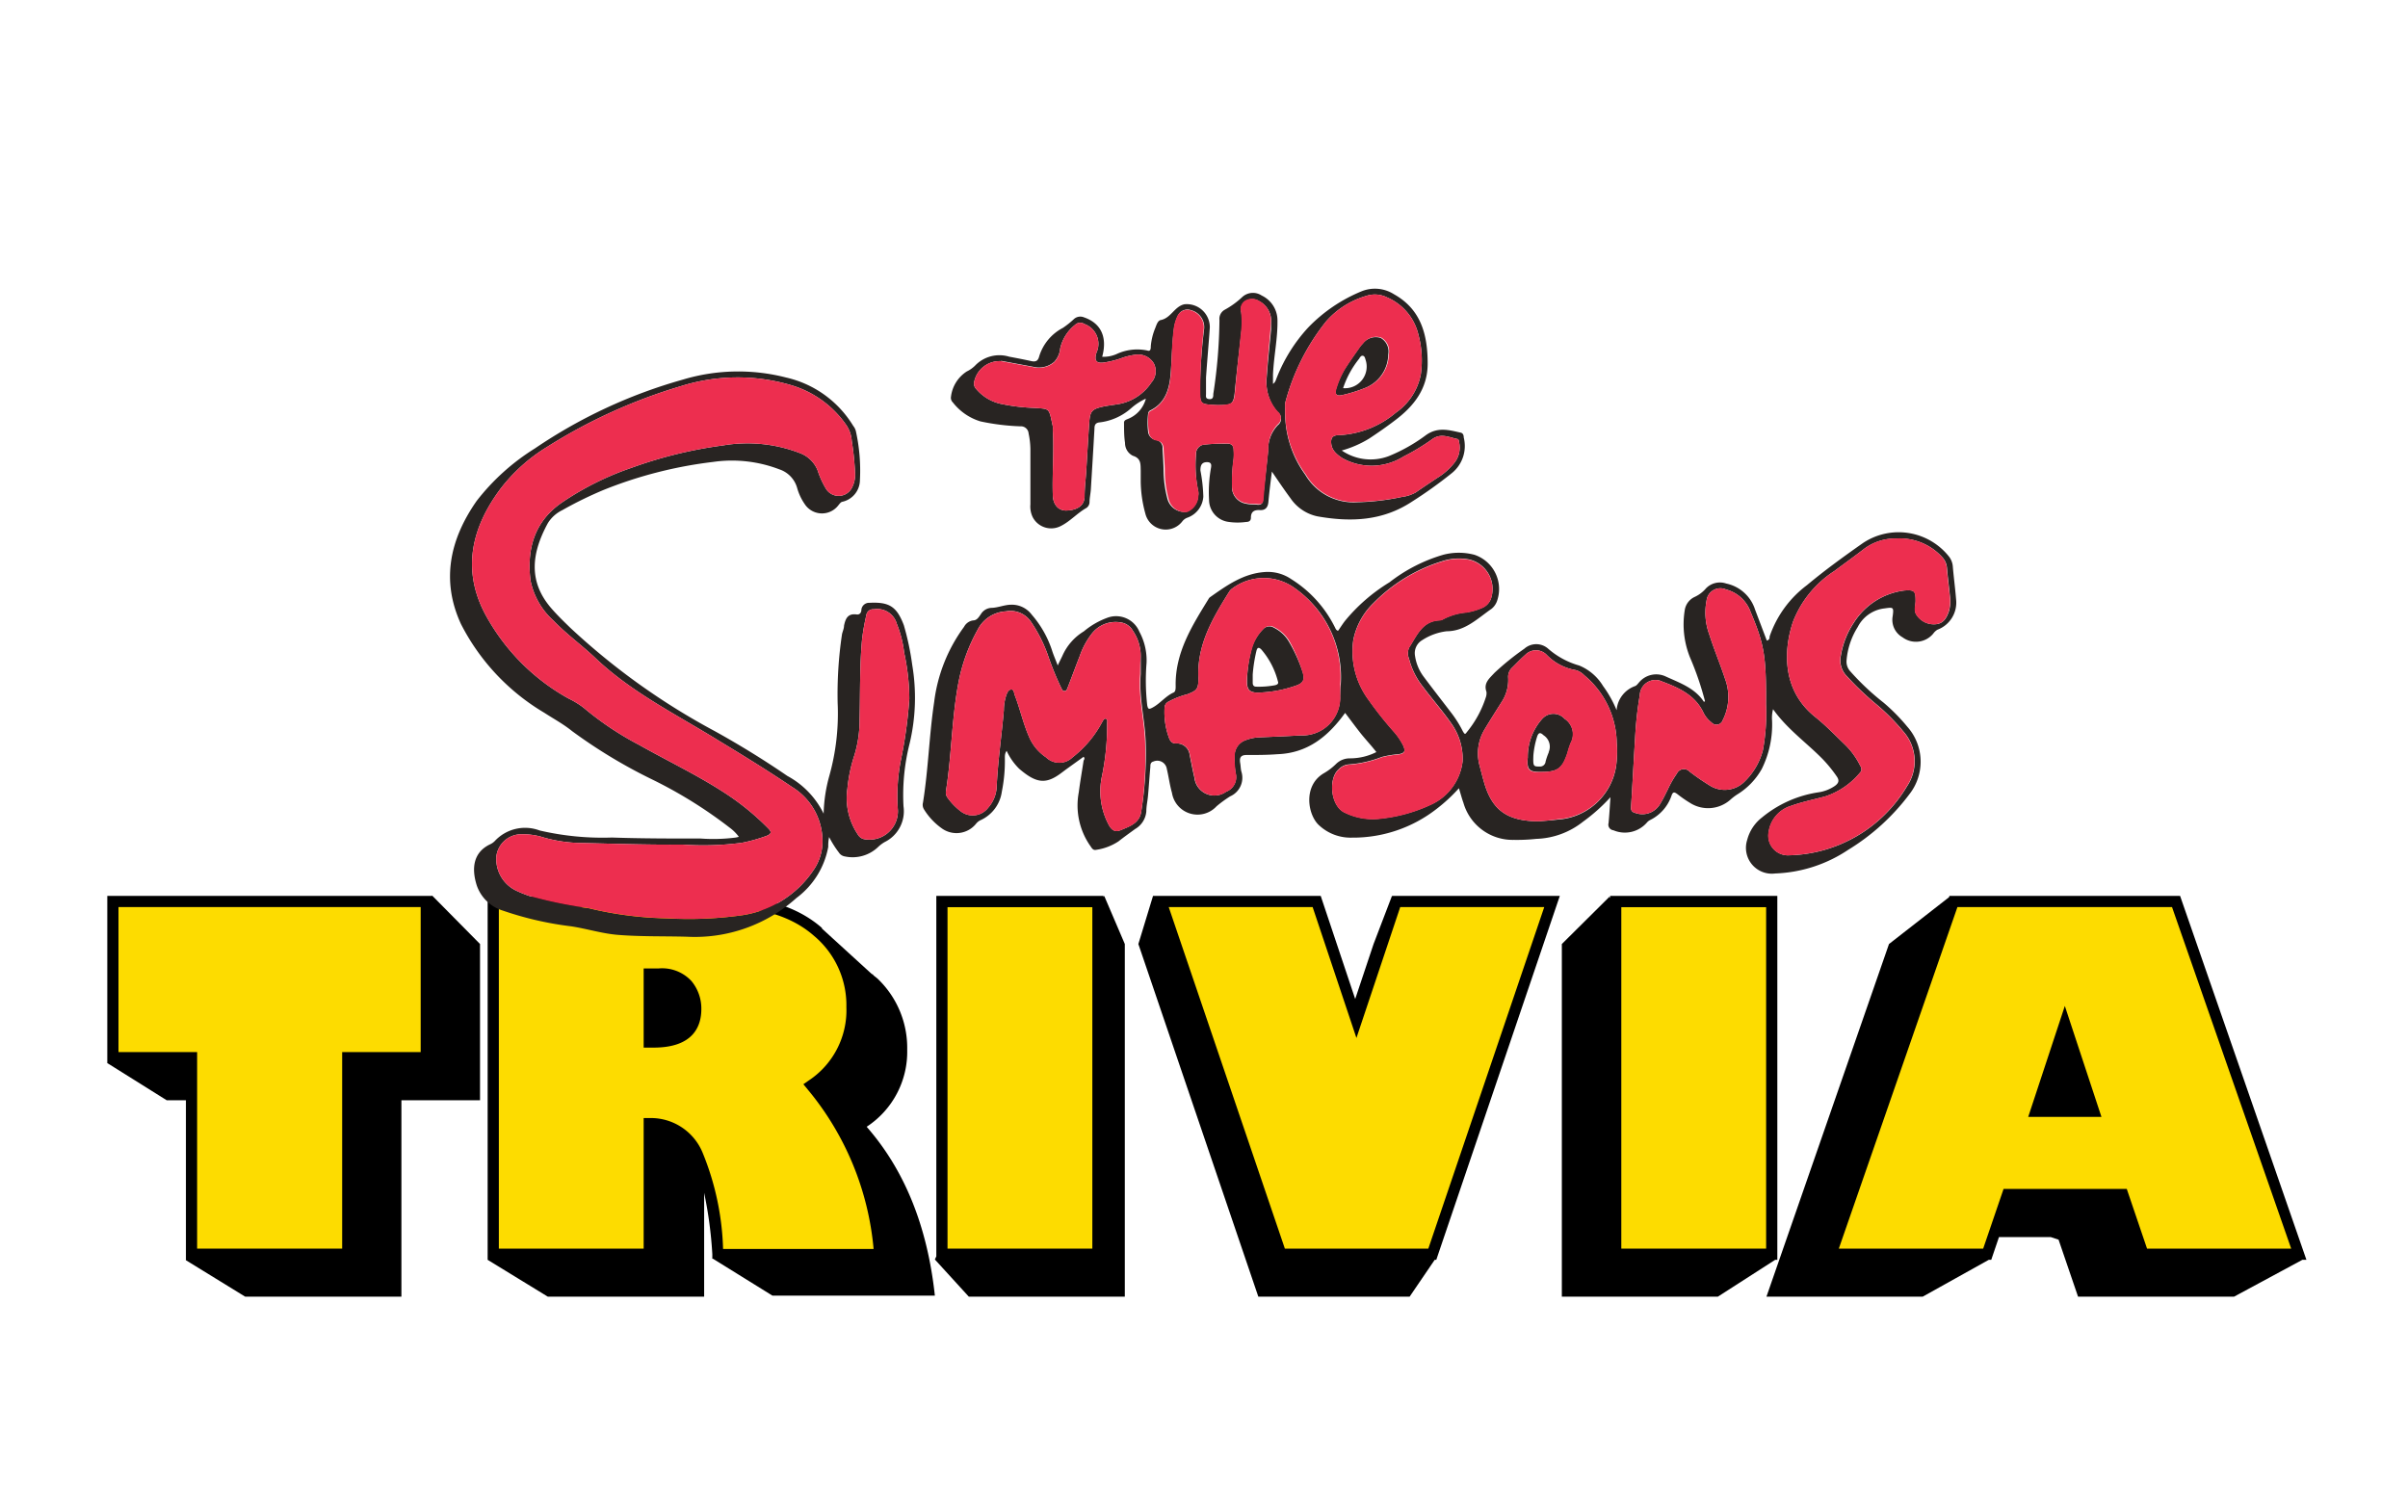 <svg xmlns="http://www.w3.org/2000/svg" viewBox="0 0 215 135">
	<defs>
		<style>
			.cls-1{fill:#fddc00;}
			.cls-2{fill:#282422;}
			.cls-3{fill:#ed2e4f;}

			#red_logo, #black_logo {
			animation: bounce 1s infinite alternate ease-in forwards ;
			}

			@keyframes bounce {
			from {transform: translateY(0px);} to {transform: translateY(5px);}
			}

			#yellow_trivia_shape, #black_trivia_shape {
			animation: shake 0.82s cubic-bezier(.36,.07,.19,.97) both;
			transform: translate3d(0, 0, 0);
			backface-visibility: hidden;
			perspective: 1000px;
			}

			@keyframes shake {
			 10%, 90% { transform: translate3d(-1px, 0, 0); }

			 20%, 80% { transform: translate3d(2px, 0, 0); }

			 30%, 50%, 70% { transform: translate3d(-4px, 0, 0); }

			 40%, 60% { transform: translate3d(4px, 0, 0); }
			 }

		</style>
	</defs>
	<g id="logo_trivia">
		<g id="black_trivia_shape">
			<path d="M81,93.73a8.53,8.53,0,0,0-2.67-6.36v0L78,87.11,77.92,87l-.06,0-4.47-4.08,0-.05h0l-.11-.1h0c-2.11-1.79-5-2.7-8.59-2.7H43.54V112.5h0l5.37,3.29H62.87v-9.27A36.64,36.64,0,0,1,63.6,112l0,.31v.1h0v0h.07l5.3,3.29H83.47q-1-9.27-6.09-15.08A8,8,0,0,0,81,93.73Z"/>
			<polygon points="98.53 80.11 98.53 80 83.6 80 83.6 112.19 83.47 112.47 86.5 115.79 100.43 115.79 100.43 84.3 98.59 80 98.53 80.11"/>
			<polygon points="38.55 80 9.58 80 9.58 94.95 9.61 94.95 14.88 98.25 16.6 98.25 16.6 112.5 16.6 112.5 16.59 112.53 21.89 115.79 35.84 115.79 35.84 98.25 42.86 98.25 42.86 84.3 38.59 79.98 38.55 80"/>
			<polygon points="124.28 80.06 124.28 80.01 122.64 84.3 121 89.21 117.92 80 102.96 80 102.95 80 101.64 84.3 112.35 115.79 125.86 115.79 128.1 112.5 128.24 112.5 139.27 80 124.3 80 124.28 80.06"/><polygon points="158.69 112.5 158.69 80 143.76 80 143.76 80.2 143.7 80.08 139.45 84.3 139.45 115.79 153.38 115.79 158.5 112.5 158.69 112.5"/>
			<polygon points="205.93 112.5 194.65 80 174.06 80 174.02 80.12 168.66 84.3 157.72 115.79 171.67 115.79 177.57 112.5 177.79 112.5 178.48 110.47 183.1 110.47 183.8 110.7 185.54 115.79 199.47 115.79 205.57 112.5 205.93 112.5"/>
		</g>
		<g id="yellow_trivia_shape">
			<polygon class="cls-1" points="17.6 111.5 30.55 111.5 30.55 93.95 37.56 93.95 37.56 81 10.58 81 10.58 93.95 17.6 93.95 17.6 111.5"/>
			<path class="cls-1" d="M71.73,96.82l.46-.32a7.52,7.52,0,0,0,3.38-6.56,8.08,8.08,0,0,0-2.89-6.37C70.75,81.87,68,81,64.61,81H44.54V111.5H57.47V99.84H58A5,5,0,0,1,62.76,103a24.41,24.41,0,0,1,1.8,8.53H78a25.86,25.86,0,0,0-5.9-14.26ZM58.36,93.55h-.89V86.48h1.34a3.57,3.57,0,0,1,2.93,1.13,3.85,3.85,0,0,1,.88,2.49C62.62,91.67,61.88,93.55,58.36,93.55Z"/>
			<rect class="cls-1" x="84.6" y="81.01" width="12.93" height="30.49"/>
			<polygon class="cls-1" points="117.2 81 104.35 81 114.72 111.5 127.53 111.5 137.88 81 125.02 81 121.11 92.69 117.2 81"/><rect class="cls-1" x="144.76" y="81.01" width="12.93" height="30.49"/>
			<path class="cls-1" d="M193.93,81H174.77L164.18,111.5h12.89l1.82-5.33h11l1.81,5.33h12.87ZM181.09,99.74l3.27-9.91,3.27,9.91Z"/>
		</g>
		<g id="black_logo">
			<path class="cls-2" d="M174.65,53.51c-.08-1-.21-1.94-.29-2.91a1.68,1.68,0,0,0-.32-.87,5.74,5.74,0,0,0-7.7-1.24c-1.71,1.2-3.41,2.43-5,3.76A9.61,9.61,0,0,0,158,56.84c0,.12,0,.31-.25.36l-1.05-2.77a3.44,3.44,0,0,0-2.57-2.32,1.73,1.73,0,0,0-1.81.43,2.92,2.92,0,0,1-1,.76,1.56,1.56,0,0,0-.9,1.21,7.91,7.91,0,0,0,.47,4.19,26.91,26.91,0,0,1,1.34,3.91l-.09.07c-.8-1.23-2.14-1.69-3.39-2.26a2,2,0,0,0-2.4.51c-.11.12-.22.29-.37.34a2.48,2.48,0,0,0-1.64,2.15,10.06,10.06,0,0,0-1.21-2.16A4.48,4.48,0,0,0,141,59.43a7.18,7.18,0,0,1-2.77-1.5,1.6,1.6,0,0,0-2.13,0,23.81,23.81,0,0,0-2.66,2.15c-.47.51-1,.92-.72,1.7a1.11,1.11,0,0,1-.06.5,9.43,9.43,0,0,1-1.71,3.12c-.18.29-.26,0-.33-.08a10,10,0,0,0-1-1.61c-.83-1.09-1.67-2.16-2.49-3.26a4.07,4.07,0,0,1-.79-1.89,1.35,1.35,0,0,1,.65-1.4,5.12,5.12,0,0,1,2.18-.79c1.64,0,2.75-1.14,4-2a1.57,1.57,0,0,0,.52-.78,3.22,3.22,0,0,0-2.05-4.05,5.46,5.46,0,0,0-2.78,0A14.36,14.36,0,0,0,124.06,52a15.65,15.65,0,0,0-4,3.48c-.21.28-.4.58-.59.85-.19-.06-.22-.2-.28-.31a10.63,10.63,0,0,0-3.91-4.31,3.69,3.69,0,0,0-2.34-.63c-1.93.13-3.43,1.21-4.93,2.27a.45.45,0,0,0-.1.13c-1.48,2.41-3,4.8-2.94,7.8,0,.2,0,.47-.18.56-.73.32-1.21,1-1.91,1.36-.32.17-.38.11-.45-.23a19.69,19.69,0,0,1-.06-3.76,5.35,5.35,0,0,0-.64-2.8,2.25,2.25,0,0,0-2.79-1.27,7,7,0,0,0-2.17,1.24,4.82,4.82,0,0,0-1.92,2.2c-.12.25-.25.5-.41.84-.18-.47-.34-.84-.47-1.22a9.25,9.25,0,0,0-1.85-3.31A2.21,2.21,0,0,0,90.29,54c-.58,0-1.13.25-1.71.28a1.16,1.16,0,0,0-1,.56c-.17.24-.34.55-.67.56a1.08,1.08,0,0,0-.83.57,14.27,14.27,0,0,0-2.67,6.7c-.45,3-.52,6-1,9a.77.77,0,0,0,.08.59A5.84,5.84,0,0,0,84.13,74a2.24,2.24,0,0,0,3-.42,1.16,1.16,0,0,1,.38-.32,3.29,3.29,0,0,0,1.94-2.57,13.91,13.91,0,0,0,.27-3c0-.2,0-.43.16-.64A5.37,5.37,0,0,0,91,68.65c1.55,1.33,2.41,1.41,3.82.33l.36-.27,1.57-1.13c.13.13.06.24,0,.34-.14.94-.31,1.88-.43,2.83a6.31,6.31,0,0,0,1,4.75c.14.18.24.46.55.39a4.89,4.89,0,0,0,2-.76c.48-.38,1-.75,1.48-1.1a2,2,0,0,0,1-1.57c0-.47.11-.93.15-1.4.08-.86.13-1.72.21-2.57,0-.2,0-.42.28-.49a.86.86,0,0,1,1.19.66c.17.71.26,1.44.46,2.14A2.31,2.31,0,0,0,108.62,72a10.89,10.89,0,0,1,1.22-.89,1.81,1.81,0,0,0,1-2.2c-.07-.25-.06-.52-.11-.78-.08-.49.06-.72.61-.71.9,0,1.8,0,2.7-.07,2.71-.09,4.55-1.59,6.06-3.69.41.54.86,1.15,1.33,1.75s1,1.15,1.46,1.75a5.24,5.24,0,0,1-2.36.56,1.74,1.74,0,0,0-1.26.52,5.47,5.47,0,0,1-1.12.84c-1.85,1.14-1.37,3.77-.34,4.65a4.12,4.12,0,0,0,2.89,1.07,12.12,12.12,0,0,0,7.56-2.56,14.71,14.71,0,0,0,2-1.85c.16.51.26.91.4,1.29A4.57,4.57,0,0,0,135.17,75a16.24,16.24,0,0,0,2-.09,7.06,7.06,0,0,0,4.18-1.54,15.68,15.68,0,0,0,2.44-2.18c-.06.89-.1,1.61-.17,2.32a.5.5,0,0,0,.43.63,2.61,2.61,0,0,0,3-.69.89.89,0,0,1,.26-.21A3.8,3.8,0,0,0,149.26,71c.13-.32.26-.26.49-.1a11.26,11.26,0,0,0,1.15.8,3,3,0,0,0,3.58-.27,4.68,4.68,0,0,1,.62-.48,6.25,6.25,0,0,0,2.2-2.28,8.92,8.92,0,0,0,.92-4.34,3,3,0,0,1,.09-1c1.25,1.77,3,3,4.42,4.45A12.13,12.13,0,0,1,164,69.34c.25.36.16.6-.17.84a3.5,3.5,0,0,1-1.45.57A10.28,10.28,0,0,0,157.32,73,3.7,3.7,0,0,0,156,75a2.31,2.31,0,0,0,2.5,3A12.49,12.49,0,0,0,165,75.9a19.56,19.56,0,0,0,5.5-5,4.7,4.7,0,0,0-.2-6,16.72,16.72,0,0,0-2.13-2.16,22.63,22.63,0,0,1-3-2.83,1.28,1.28,0,0,1-.3-.92,6.58,6.58,0,0,1,1-3,3.07,3.07,0,0,1,2.39-1.66c.78-.11.84-.13.73.69a1.79,1.79,0,0,0,.88,1.89,2,2,0,0,0,2.75-.34,1.21,1.21,0,0,1,.37-.34A2.58,2.58,0,0,0,174.65,53.51Zm-72.76,19c-.17,1-1,1.27-1.78,1.6-.49.21-.79.09-1.08-.39a6.36,6.36,0,0,1-.63-4.46,22.34,22.34,0,0,0,.45-4.62c0-.16.06-.4-.11-.46s-.27.21-.36.35a9.79,9.79,0,0,1-2.62,3.1,1.69,1.69,0,0,1-2.36,0,4.16,4.16,0,0,1-1.56-1.93c-.51-1.19-.78-2.46-1.25-3.66-.06-.18-.06-.48-.3-.47s-.35.26-.43.47a4.3,4.3,0,0,0-.23,1.38c-.2,2.32-.55,4.63-.65,7a3.06,3.06,0,0,1-.76,1.72,1.74,1.74,0,0,1-2.41.33,5.6,5.6,0,0,1-1.18-1.2.8.8,0,0,1-.17-.63c.52-3.27.51-6.6,1.15-9.86a15.78,15.78,0,0,1,1.68-4.55,3,3,0,0,1,2.52-1.64,2.21,2.21,0,0,1,2.24.93,13,13,0,0,1,1.55,3.09,26.39,26.39,0,0,0,1.12,2.75c.08.14.13.36.33.35s.24-.23.3-.37c.36-.92.7-1.85,1.06-2.77a6.9,6.9,0,0,1,1-1.89,2.69,2.69,0,0,1,2.66-1.1,1.47,1.47,0,0,1,1.07.73,4,4,0,0,1,.71,2.32c0,.53,0,1,0,1.57-.18,2.13.42,4.21.45,6.32A32.41,32.41,0,0,1,101.89,72.51Zm17.76-10.35a3.37,3.37,0,0,1-3.51,3.51c-1.21.07-2.43.12-3.65.17a3.87,3.87,0,0,0-1.26.25,1.46,1.46,0,0,0-1,1.43,7.66,7.66,0,0,0,.09,1.51,1.39,1.39,0,0,1-.85,1.67,1.79,1.79,0,0,1-2.83-1.27c-.16-.65-.27-1.31-.42-2A1.15,1.15,0,0,0,105,66.39c-.34,0-.49-.17-.61-.46a6.65,6.65,0,0,1-.41-2.76.61.61,0,0,1,.36-.52A7.19,7.19,0,0,1,106,62c.9-.34,1-.5,1-1.44-.14-3,1.28-5.36,2.76-7.74a1.07,1.07,0,0,1,.28-.28,4.7,4.7,0,0,1,5.59,0,9.7,9.7,0,0,1,4.08,8.59C119.66,61.44,119.67,61.8,119.65,62.16Zm8.06,9.71a14,14,0,0,1-4.4,1.22,5.66,5.66,0,0,1-3.2-.51c-1.31-.54-1.55-3.06-.58-3.89a1.39,1.39,0,0,1,.89-.43,10,10,0,0,0,2.94-.66,8.43,8.43,0,0,1,1.49-.25c.56-.08.67-.27.43-.79a5.7,5.7,0,0,0-.89-1.29,32.48,32.48,0,0,1-2.19-2.77,7.26,7.26,0,0,1-1.37-5.35,6.26,6.26,0,0,1,1.8-3.3,14.64,14.64,0,0,1,6.11-3.73,4.81,4.81,0,0,1,2.44-.16,2.7,2.7,0,0,1,1.95,3.47,1.41,1.41,0,0,1-.78.84,5.73,5.73,0,0,1-1.45.42,5.4,5.4,0,0,0-2.08.62.65.65,0,0,1-.27.08c-1.58.06-2.05,1.39-2.74,2.44a1.3,1.3,0,0,0,0,1,6.63,6.63,0,0,0,1.24,2.49c.83,1.11,1.75,2.15,2.54,3.29a5.4,5.4,0,0,1,1,3.37A4.87,4.87,0,0,1,127.71,71.87Zm16.58-3.41a5.63,5.63,0,0,1-5.22,4.73c-.65.08-1.31.12-1.66.15-2.84,0-4.18-1-4.89-3.43-.15-.51-.27-1-.41-1.52a4.16,4.16,0,0,1,.44-3.25c.49-.82,1-1.62,1.51-2.43a3.59,3.59,0,0,0,.6-2.18,1.11,1.11,0,0,1,.35-.91c.39-.38.76-.78,1.17-1.14a1.33,1.33,0,0,1,1.92,0,4.7,4.7,0,0,0,2.59,1.36,1.68,1.68,0,0,1,.76.46,8,8,0,0,1,2.9,6A9.49,9.49,0,0,1,144.29,68.46Zm13.39-5.58A18.12,18.12,0,0,1,157.4,67a6,6,0,0,1-1.62,2.78,2.5,2.5,0,0,1-3.18.33,20.94,20.94,0,0,1-1.75-1.21.69.69,0,0,0-1.13.18,9.15,9.15,0,0,0-.83,1.46c-.21.42-.41.84-.66,1.24a1.83,1.83,0,0,1-2.18.83c-.31-.08-.44-.2-.42-.53.13-2.06.23-4.11.36-6.17a33.14,33.14,0,0,1,.42-3.84,1.4,1.4,0,0,1,2-1.21c1.48.56,2.92,1.19,3.67,2.75a2.5,2.5,0,0,0,.74.91.59.59,0,0,0,1-.22,4.58,4.58,0,0,0,.21-3.66c-.44-1.34-1-2.67-1.42-4a5.6,5.6,0,0,1-.24-3,1.24,1.24,0,0,1,1.74-1,3.18,3.18,0,0,1,2.19,2C157.5,57.48,157.71,58.54,157.68,62.88ZM174,54.63c-.19.51-.43,1-1.06,1.1a1.84,1.84,0,0,1-1.84-.85c-.23-.37-.07-.81-.06-1.21,0-.91-.1-1-1-.94a6.27,6.27,0,0,0-4.53,2.9,7.47,7.47,0,0,0-1.14,2.9,2,2,0,0,0,.5,1.82,26.37,26.37,0,0,0,2.59,2.48,18.45,18.45,0,0,1,2.46,2.46,4,4,0,0,1,.36,4.91,12.59,12.59,0,0,1-10.65,6.18,1.75,1.75,0,0,1-1.71-2.08,2.85,2.85,0,0,1,2-2.34c1-.36,2.06-.57,3.08-.85A6.79,6.79,0,0,0,166.07,69c.21-.22.14-.43,0-.66a6.83,6.83,0,0,0-1.43-1.93c-.84-.81-1.65-1.65-2.55-2.37-3.05-2.42-2.83-6.06-2-8.52A9.44,9.44,0,0,1,163.77,51c.86-.64,1.72-1.26,2.57-1.91a4.63,4.63,0,0,1,3-1,5.11,5.11,0,0,1,4.06,1.65,1.59,1.59,0,0,1,.44,1c.07.85.19,1.71.27,2.56A3.19,3.19,0,0,1,174,54.63Z"/><path class="cls-2" d="M80.7,55.83c-.63-1.67-1.31-2.09-3.07-2a.69.69,0,0,0-.72.61c0,.24-.13.47-.42.43-.8-.11-1,.38-1.13,1,0,.25-.12.5-.18.76a36.23,36.23,0,0,0-.39,6.16,20.58,20.58,0,0,1-.74,6.48,13.62,13.62,0,0,0-.51,3.39,7.65,7.65,0,0,0-3.24-3.37c-2.1-1.44-4.26-2.77-6.48-4a61.08,61.08,0,0,1-12.88-9.21c-.62-.6-1.24-1.2-1.8-1.86-1.94-2.32-1.71-4.78-.22-7.51a3.11,3.11,0,0,1,1.28-1.15,34.57,34.57,0,0,1,3.72-1.82,38.3,38.3,0,0,1,9.75-2.49,11.82,11.82,0,0,1,5.91.66,2.45,2.45,0,0,1,1.59,1.65A4.8,4.8,0,0,0,71.84,45a1.84,1.84,0,0,0,3,.14c.11-.13.22-.3.36-.33a2,2,0,0,0,1.58-1.94,16.31,16.31,0,0,0-.37-4.4,1.24,1.24,0,0,0-.23-.44,9.46,9.46,0,0,0-6-4.32,17.18,17.18,0,0,0-9.22.19,45.23,45.23,0,0,0-13.21,6.15,19.8,19.8,0,0,0-5.19,4.68c-2.39,3.42-3.2,7.1-1.4,11a19.5,19.5,0,0,0,7.44,7.92c.83.54,1.69,1,2.47,1.63a46.1,46.1,0,0,0,7.19,4.34,40.1,40.1,0,0,1,6.89,4.29,3.75,3.75,0,0,1,.82.82l-.27.06a15.61,15.61,0,0,1-3.13.09c-2.65,0-5.29,0-7.93-.09a24.73,24.73,0,0,1-6.46-.63,3.69,3.69,0,0,0-4,.94,1.33,1.33,0,0,1-.41.29c-1.52.72-1.68,2.15-1.21,3.65a3.55,3.55,0,0,0,2.35,2.28A29.61,29.61,0,0,0,51,82.72c1.38.21,2.73.64,4.13.76,2.08.17,4.16.11,6.24.17a13.56,13.56,0,0,0,9.74-3.46,7.33,7.33,0,0,0,2.84-4.56c0-.25,0-.52.08-.88a9.15,9.15,0,0,0,.87,1.38.78.78,0,0,0,.54.35,3.29,3.29,0,0,0,3-.88,3.15,3.15,0,0,1,.54-.4A3.07,3.07,0,0,0,80.67,72a18.72,18.72,0,0,1,.55-5.62,17.66,17.66,0,0,0,.23-7A24.23,24.23,0,0,0,80.7,55.83ZM72.6,77.75a9.3,9.3,0,0,1-6.48,4,34.12,34.12,0,0,1-6.53.26,32.05,32.05,0,0,1-7-.9A37.3,37.3,0,0,1,47.24,80a11.31,11.31,0,0,1-1.14-.46,3.13,3.13,0,0,1-1.78-3.09,2.25,2.25,0,0,1,2.35-1.95,6,6,0,0,1,1.88.29,12.86,12.86,0,0,0,3.43.49c3,.07,6,.17,8.94.14a26.29,26.29,0,0,0,5.32-.16,14.23,14.23,0,0,0,2.21-.62c.43-.17.46-.35.14-.67a22.9,22.9,0,0,0-3.86-3.15c-2.47-1.61-5.13-2.87-7.68-4.31a27.32,27.32,0,0,1-4.94-3.31,7.63,7.63,0,0,0-1.34-.82,18.82,18.82,0,0,1-7.52-7.67c-2-3.9-1.13-7.59,1.39-11a15.15,15.15,0,0,1,4.19-3.79,47.79,47.79,0,0,1,11.91-5.42,16.86,16.86,0,0,1,9.92-.1,9.15,9.15,0,0,1,4.84,3.47,2.89,2.89,0,0,1,.55,1.5,25.36,25.36,0,0,1,.3,3,2.41,2.41,0,0,1-.24,1.09,1.33,1.33,0,0,1-2.39.14A8,8,0,0,1,73,42a2.72,2.72,0,0,0-1.53-1.52,13,13,0,0,0-6.94-.7,38.79,38.79,0,0,0-8.16,2,25.89,25.89,0,0,0-6.16,3.07c-2.47,1.67-3.2,4.15-2.84,7a6.54,6.54,0,0,0,2.07,3.59C50.6,56.65,52,57.65,53.2,58.8c3.24,3.06,7.19,5,10.94,7.32,2.23,1.35,4.44,2.71,6.6,4.17a5.66,5.66,0,0,1,2.69,5.11A4.51,4.51,0,0,1,72.6,77.75ZM80.41,68a16.77,16.77,0,0,0-.24,4.36,2.54,2.54,0,0,1-3.09,2.56.9.9,0,0,1-.5-.42,5.81,5.81,0,0,1-.92-4.07,13.52,13.52,0,0,1,.63-3,10.82,10.82,0,0,0,.46-3.2c.06-2.38,0-4.76.22-7.13a19.33,19.33,0,0,1,.38-2.15.6.6,0,0,1,.66-.54,1.81,1.81,0,0,1,2.06,1.29,10.06,10.06,0,0,1,.66,2.59,19.78,19.78,0,0,1,.46,4.12A40.7,40.7,0,0,1,80.41,68Z"/>
			<path class="cls-2" d="M87.54,37.63a20.26,20.26,0,0,0,3.56.44.69.69,0,0,1,.74.64A7.2,7.2,0,0,1,92,40.1c0,1.65,0,3.3,0,4.94a2.17,2.17,0,0,0,.21,1.15,1.86,1.86,0,0,0,2.51.78c.84-.42,1.46-1.15,2.28-1.61a.64.64,0,0,0,.28-.52c0-.39.1-.78.12-1.18.11-1.79.22-3.58.32-5.38,0-.3.07-.52.45-.56A5.17,5.17,0,0,0,101,36.45a5.29,5.29,0,0,1,1.31-.85,2.68,2.68,0,0,1-1.58,1.8c-.18.08-.4.12-.37.41,0,.58,0,1.16.09,1.74a1.26,1.26,0,0,0,.7,1.15c.75.23.68.77.7,1.32,0,.31,0,.63,0,.95a11.19,11.19,0,0,0,.41,2.88,1.87,1.87,0,0,0,3.31.7,1,1,0,0,1,.44-.32,2.14,2.14,0,0,0,1.43-1.88,14.09,14.09,0,0,0-.26-2.34c0-.43.1-.75.61-.74s.33.46.3.71a12.19,12.19,0,0,0-.14,2.63,2,2,0,0,0,1.79,2,5.46,5.46,0,0,0,1.51,0c.27,0,.44-.1.44-.39,0-.54.31-.7.8-.67s.72-.24.76-.73c.08-.9.2-1.81.31-2.71.56.82,1.09,1.61,1.66,2.38a3.87,3.87,0,0,0,2.41,1.62c3,.53,5.83.41,8.45-1.32a39.29,39.29,0,0,0,3.51-2.51,3.11,3.11,0,0,0,1.1-3.22c0-.19-.06-.39-.29-.43-1-.22-2-.53-3.06.21A15,15,0,0,1,124,40.73a4.57,4.57,0,0,1-4.2-.5,9.68,9.68,0,0,0,2.47-1.08c.75-.5,1.48-1,2.2-1.55,1.73-1.28,3-2.85,3-5.13,0-2.54-.57-4.83-3-6.19A3.17,3.17,0,0,0,121.6,26a14,14,0,0,0-4.8,3.25A14.34,14.34,0,0,0,114,33.72c-.08.18-.11.41-.34.56,0-.31,0-.58,0-.84.07-1.6.42-3.19.4-4.8a2.46,2.46,0,0,0-1.41-2.25,1.41,1.41,0,0,0-1.73.13,7.51,7.51,0,0,1-1.55,1.13.93.93,0,0,0-.49.94,45.53,45.53,0,0,1-.55,6.59c0,.22,0,.49-.36.46s-.29-.25-.29-.46c0-.49,0-1,0-1.46.1-1.49.24-3,.34-4.48a2.06,2.06,0,0,0-2.26-2.07c-.89.18-1.2,1.23-2.12,1.41-.27.05-.38.43-.49.71a5.41,5.41,0,0,0-.4,1.63c0,.17,0,.5-.31.38a4.35,4.35,0,0,0-2.73.31,2.88,2.88,0,0,1-1.3.25c.48-1.76-.11-3-1.62-3.52a.85.85,0,0,0-.89.14,7.71,7.71,0,0,1-1,.8,4.28,4.28,0,0,0-2.12,2.56c-.11.41-.32.48-.68.41-.68-.15-1.36-.28-2-.4a3,3,0,0,0-3.05.81,2.73,2.73,0,0,1-.73.51,3.12,3.12,0,0,0-1.41,2.25.57.57,0,0,0,.17.52A4.93,4.93,0,0,0,87.54,37.63Zm27.21-1.14a2.84,2.84,0,0,1,0-.51,19.58,19.58,0,0,1,3.67-7.3A7.56,7.56,0,0,1,122,26.42a2.43,2.43,0,0,1,1.85.14,4.82,4.82,0,0,1,2.79,3.31,8.86,8.86,0,0,1,.22,3.55,5.4,5.4,0,0,1-2.24,3.44,8.49,8.49,0,0,1-5.09,2c-.57,0-.74.27-.66.83s.53.93,1,1.23a5.36,5.36,0,0,0,5.44-.15,19.4,19.4,0,0,0,2.59-1.57c.75-.53,1.47-.16,2.2,0,.16,0,.15.19.18.31a2.17,2.17,0,0,1-.45,1.85,5.79,5.79,0,0,1-1.51,1.32c-.64.43-1.28.85-1.91,1.29a3.26,3.26,0,0,1-1.21.4,21.11,21.11,0,0,1-4,.48,5,5,0,0,1-4.66-2.46A9.41,9.41,0,0,1,114.75,36.49ZM104.55,33c.08-1.2.11-2.4.26-3.59a3.8,3.8,0,0,1,.34-1.18.94.94,0,0,1,1.2-.53,1.56,1.56,0,0,1,1.15,1.76,48.74,48.74,0,0,0-.36,5.26c0,1.37,0,1.37,1.39,1.45a4.34,4.34,0,0,0,.51,0c1,0,1.11-.2,1.21-1.19.17-1.77.38-3.53.58-5.3a7.67,7.67,0,0,0,0-1.79.89.89,0,0,1,.37-1,1.14,1.14,0,0,1,1.22,0,2,2,0,0,1,1.07,2c0,.17,0,.34,0,.53-.13,1.41-.29,2.85-.39,4.28a4,4,0,0,0,1,3.12.72.72,0,0,1,0,1.14,3.14,3.14,0,0,0-.87,2.28c-.15,1.46-.33,2.9-.47,4.36,0,.35-.15.51-.51.47s-.64,0-1-.09A1.49,1.49,0,0,1,110,43.44a14.57,14.57,0,0,1,.15-2.47,5.08,5.08,0,0,0,0-.78c0-.37-.18-.59-.6-.57a16.06,16.06,0,0,0-2,.08.82.82,0,0,0-.76.87,11.21,11.21,0,0,0,.19,3.27,1.14,1.14,0,0,1,0,.45,1.61,1.61,0,0,1-1.09,1.42,1.57,1.57,0,0,1-1.64-1.11,10.39,10.39,0,0,1-.36-2.55c0-.65-.06-1.3-.09-2a.7.7,0,0,0-.6-.76.84.84,0,0,1-.69-.72,6.83,6.83,0,0,1,0-1.63.35.35,0,0,1,.21-.3C104.18,35.91,104.46,34.51,104.55,33Zm-15.17-.78,2.85.53a2.1,2.1,0,0,0,1.89-.43,2,2,0,0,0,.54-1.21A3.75,3.75,0,0,1,96,29a.65.65,0,0,1,.81-.07,1.88,1.88,0,0,1,1.09,2.56c-.23.73,0,1,.74.87a8.33,8.33,0,0,0,1.63-.43,5.58,5.58,0,0,1,1.09-.25,1.62,1.62,0,0,1,1.67.79,1.53,1.53,0,0,1-.23,1.69A4.44,4.44,0,0,1,100,36.06c-.54.1-1.08.15-1.61.27-.89.21-1.06.42-1.13,1.33-.11,1.55-.19,3.1-.29,4.65-.05.65-.13,1.31-.13,2,0,1-.92,1.27-1.65,1.28S94,45,94,44.18c-.06-1.92.12-3.85,0-5.78a1.84,1.84,0,0,0,0-.33c-.37-1.7-.22-1.54-1.76-1.65a17,17,0,0,1-2.94-.37,4,4,0,0,1-2.12-1.29.7.7,0,0,1-.21-.61A2.32,2.32,0,0,1,89.38,32.25Z"/>
			<path class="cls-2" d="M115.11,57.35a3.2,3.2,0,0,0-1.36-1.29.77.77,0,0,0-1,.15,4,4,0,0,0-1,1.72,12.54,12.54,0,0,0-.41,2.9c0,.82.24,1.1,1.39,1a10.91,10.91,0,0,0,3-.61c.64-.22.78-.53.59-1.17A13.59,13.59,0,0,0,115.11,57.35Zm-1.27,3.84a7.79,7.79,0,0,1-1.67.13c-.24,0-.32-.14-.32-.36s0-.48,0-.73a13.5,13.5,0,0,1,.33-2.1c.07-.3.2-.37.44-.13a7,7,0,0,1,1.48,2.85C114.19,61.08,114,61.15,113.84,61.19Z"/>
			<path class="cls-2" d="M139.7,64.19a1.34,1.34,0,0,0-2,0,5.09,5.09,0,0,0-1.29,3.44c-.1,1.12.12,1.32,1.23,1.3,1.46,0,1.86-.32,2.32-1.7a6.92,6.92,0,0,1,.3-.91A1.64,1.64,0,0,0,139.7,64.19Zm-1.42,3A6,6,0,0,0,138,68a.49.49,0,0,1-.53.45c-.55,0-.6,0-.56-1a7.57,7.57,0,0,1,.33-1.66c.13-.41.31-.39.58-.13A1.21,1.21,0,0,1,138.28,67.15Z"/>
			<path class="cls-2" d="M119.84,35.28a13.32,13.32,0,0,0,2-.62,3.27,3.27,0,0,0,2.11-3,1.4,1.4,0,0,0-.67-1.48,1.45,1.45,0,0,0-1.61.51,2.44,2.44,0,0,0-.35.43c-.42.6-.84,1.19-1.23,1.8a7.75,7.75,0,0,0-.81,1.84C119.17,35.22,119.35,35.39,119.84,35.28Zm1.54-3.3c.08-.11.16-.24.31-.21s.19.2.23.34a1.93,1.93,0,0,1-2,2.55A8.44,8.44,0,0,1,121.38,32Z"/>
		</g>
		<g id="red_logo">
			<path class="cls-3" d="M101.8,60.2c-.18,2.13.42,4.21.45,6.32a32.41,32.41,0,0,1-.36,6c-.17,1-1,1.27-1.78,1.6-.49.21-.79.09-1.08-.39a6.36,6.36,0,0,1-.63-4.46,22.34,22.34,0,0,0,.45-4.62c0-.16.06-.4-.11-.46s-.27.21-.36.35a9.79,9.79,0,0,1-2.62,3.1,1.69,1.69,0,0,1-2.36,0,4.16,4.16,0,0,1-1.56-1.93c-.51-1.19-.78-2.46-1.25-3.66-.06-.18-.06-.48-.3-.47s-.35.26-.43.47a4.3,4.3,0,0,0-.23,1.38c-.2,2.32-.55,4.63-.65,7a3.06,3.06,0,0,1-.76,1.72,1.74,1.74,0,0,1-2.41.33,5.6,5.6,0,0,1-1.18-1.2.8.8,0,0,1-.17-.63c.52-3.27.51-6.6,1.15-9.86a15.78,15.78,0,0,1,1.68-4.55,3,3,0,0,1,2.52-1.64,2.21,2.21,0,0,1,2.24.93,13,13,0,0,1,1.55,3.09,26.39,26.39,0,0,0,1.12,2.75c.08.14.13.36.33.35s.24-.23.3-.37c.36-.92.7-1.85,1.06-2.77a6.9,6.9,0,0,1,1-1.89,2.69,2.69,0,0,1,2.66-1.1,1.47,1.47,0,0,1,1.07.73,4,4,0,0,1,.71,2.32C101.8,59.16,101.81,59.68,101.8,60.2Z"/>
			<path class="cls-3" d="M169.32,48.08a5.11,5.11,0,0,1,4.06,1.65,1.59,1.59,0,0,1,.44,1c.07.85.19,1.71.27,2.56a3.19,3.19,0,0,1-.11,1.34c-.19.51-.43,1-1.06,1.1a1.84,1.84,0,0,1-1.84-.85c-.23-.37-.07-.81-.06-1.21,0-.91-.1-1-1-.94a6.27,6.27,0,0,0-4.53,2.9,7.47,7.47,0,0,0-1.14,2.9,2,2,0,0,0,.5,1.82,26.37,26.37,0,0,0,2.59,2.48,18.45,18.45,0,0,1,2.46,2.46,4,4,0,0,1,.36,4.91,12.59,12.59,0,0,1-10.65,6.18,1.75,1.75,0,0,1-1.71-2.08,2.85,2.85,0,0,1,2-2.34c1-.36,2.06-.57,3.08-.85A6.79,6.79,0,0,0,166.07,69c.21-.22.14-.43,0-.66a6.83,6.83,0,0,0-1.43-1.93c-.84-.81-1.65-1.65-2.55-2.37-3.05-2.42-2.83-6.06-2-8.52A9.44,9.44,0,0,1,163.77,51c.86-.64,1.72-1.26,2.57-1.91A4.63,4.63,0,0,1,169.32,48.08Z"/>
			<path class="cls-3" d="M130.59,68a4.87,4.87,0,0,1-2.88,3.9,14,14,0,0,1-4.4,1.22,5.66,5.66,0,0,1-3.2-.51c-1.31-.54-1.55-3.06-.58-3.89a1.39,1.39,0,0,1,.89-.43,10,10,0,0,0,2.94-.66,8.43,8.43,0,0,1,1.49-.25c.56-.08.66-.27.43-.79a5.7,5.7,0,0,0-.89-1.29,32.48,32.48,0,0,1-2.19-2.77,7.26,7.26,0,0,1-1.37-5.35,6.26,6.26,0,0,1,1.8-3.3,14.64,14.64,0,0,1,6.11-3.73,4.81,4.81,0,0,1,2.44-.16,2.7,2.7,0,0,1,1.95,3.47,1.41,1.41,0,0,1-.78.84,5.73,5.73,0,0,1-1.45.42,5.4,5.4,0,0,0-2.08.62.65.65,0,0,1-.27.08c-1.58.06-2.05,1.39-2.74,2.44a1.3,1.3,0,0,0,0,1,6.63,6.63,0,0,0,1.24,2.49c.83,1.11,1.75,2.15,2.54,3.29A5.4,5.4,0,0,1,130.59,68Z"/>
			<path class="cls-3" d="M119.67,61.09c0,.35,0,.71,0,1.07a3.37,3.37,0,0,1-3.51,3.51c-1.21.07-2.43.12-3.65.17a3.87,3.87,0,0,0-1.26.25,1.46,1.46,0,0,0-1,1.43,7.66,7.66,0,0,0,.09,1.51,1.39,1.39,0,0,1-.85,1.67,1.79,1.79,0,0,1-2.83-1.27c-.16-.65-.27-1.31-.42-2A1.15,1.15,0,0,0,105,66.39c-.34,0-.49-.17-.61-.46a6.65,6.65,0,0,1-.41-2.76.61.61,0,0,1,.36-.52A7.19,7.19,0,0,1,106,62c.9-.34,1-.5,1-1.44-.14-3,1.28-5.36,2.76-7.74a1.07,1.07,0,0,1,.28-.28,4.7,4.7,0,0,1,5.59,0A9.7,9.7,0,0,1,119.67,61.09Zm-8.35-.26c0,.82.24,1.1,1.39,1a10.91,10.91,0,0,0,3-.61c.64-.22.78-.53.59-1.17a13.59,13.59,0,0,0-1.14-2.73,3.2,3.2,0,0,0-1.36-1.29.77.77,0,0,0-1,.15,4,4,0,0,0-1,1.72A12.54,12.54,0,0,0,111.32,60.83Z"/>
			<path class="cls-3" d="M157.68,62.88A18.12,18.12,0,0,1,157.4,67a6,6,0,0,1-1.62,2.78,2.5,2.5,0,0,1-3.18.33,20.94,20.94,0,0,1-1.75-1.21.69.69,0,0,0-1.13.18,9.15,9.15,0,0,0-.83,1.46c-.21.42-.41.84-.66,1.24a1.83,1.83,0,0,1-2.18.83c-.31-.08-.44-.2-.42-.53.13-2.06.23-4.11.36-6.17a33.14,33.14,0,0,1,.42-3.84,1.4,1.4,0,0,1,2-1.21c1.48.56,2.92,1.19,3.67,2.75a2.5,2.5,0,0,0,.74.91.59.59,0,0,0,1-.22,4.58,4.58,0,0,0,.21-3.66c-.44-1.34-1-2.67-1.42-4a5.6,5.6,0,0,1-.24-3,1.24,1.24,0,0,1,1.74-1,3.18,3.18,0,0,1,2.19,2C157.5,57.48,157.71,58.54,157.68,62.88Z"/>
			<path class="cls-3" d="M137.41,73.34c-2.84,0-4.18-1-4.89-3.43-.15-.51-.27-1-.41-1.52a4.16,4.16,0,0,1,.44-3.25c.49-.82,1-1.62,1.51-2.43a3.59,3.59,0,0,0,.6-2.18,1.11,1.11,0,0,1,.35-.91c.39-.38.76-.78,1.17-1.14a1.33,1.33,0,0,1,1.92,0,4.7,4.7,0,0,0,2.59,1.36,1.68,1.68,0,0,1,.76.46,8,8,0,0,1,2.9,6,9.49,9.49,0,0,1-.06,2.13,5.63,5.63,0,0,1-5.22,4.73C138.42,73.27,137.76,73.31,137.41,73.34Zm.2-4.41c1.46,0,1.86-.32,2.32-1.7a6.92,6.92,0,0,1,.3-.91,1.64,1.64,0,0,0-.53-2.13,1.34,1.34,0,0,0-2,0,5.09,5.09,0,0,0-1.29,3.44C136.28,68.75,136.5,69,137.61,68.93Z"/>
			<path class="cls-3" d="M59.59,82a32.05,32.05,0,0,1-7-.9A37.3,37.3,0,0,1,47.24,80a11.31,11.31,0,0,1-1.14-.46,3.13,3.13,0,0,1-1.78-3.09,2.25,2.25,0,0,1,2.35-1.95,6,6,0,0,1,1.88.29,12.86,12.86,0,0,0,3.43.49c3,.07,6,.17,8.94.14a26.31,26.31,0,0,0,5.32-.16,14.23,14.23,0,0,0,2.21-.62c.43-.17.46-.35.14-.67a22.9,22.9,0,0,0-3.86-3.15c-2.47-1.61-5.13-2.87-7.68-4.31a27.32,27.32,0,0,1-4.94-3.31,7.63,7.63,0,0,0-1.34-.82,18.82,18.82,0,0,1-7.52-7.67c-2-3.9-1.13-7.59,1.39-11a15.15,15.15,0,0,1,4.19-3.79,47.79,47.79,0,0,1,11.91-5.42,16.86,16.86,0,0,1,9.92-.1,9.15,9.15,0,0,1,4.84,3.47,2.89,2.89,0,0,1,.55,1.5,25.36,25.36,0,0,1,.3,3,2.41,2.41,0,0,1-.24,1.09,1.33,1.33,0,0,1-2.39.14A8,8,0,0,1,73,42a2.72,2.72,0,0,0-1.53-1.52,13,13,0,0,0-6.94-.7,38.79,38.79,0,0,0-8.16,2,25.89,25.89,0,0,0-6.16,3.07c-2.47,1.67-3.2,4.15-2.84,7a6.54,6.54,0,0,0,2.07,3.59C50.6,56.65,52,57.65,53.2,58.8c3.24,3.06,7.19,5,10.94,7.32,2.23,1.35,4.44,2.71,6.6,4.17a5.66,5.66,0,0,1,2.69,5.11,4.51,4.51,0,0,1-.83,2.35,9.3,9.3,0,0,1-6.48,4A34.12,34.12,0,0,1,59.59,82Z"/>
			<path class="cls-3" d="M81.19,62.37A40.7,40.7,0,0,1,80.41,68a16.77,16.77,0,0,0-.24,4.36,2.54,2.54,0,0,1-3.09,2.56.9.9,0,0,1-.5-.42,5.81,5.81,0,0,1-.92-4.07,13.52,13.52,0,0,1,.63-3,10.82,10.82,0,0,0,.46-3.2c.06-2.38,0-4.76.22-7.13a19.33,19.33,0,0,1,.38-2.15.6.6,0,0,1,.66-.54,1.81,1.81,0,0,1,2.06,1.29,10.06,10.06,0,0,1,.66,2.59A19.78,19.78,0,0,1,81.19,62.37Z"/>
			<path class="cls-3" d="M121.24,44.82a5,5,0,0,1-4.66-2.46,9.41,9.41,0,0,1-1.83-5.87,2.84,2.84,0,0,1,0-.51,19.58,19.58,0,0,1,3.67-7.3A7.56,7.56,0,0,1,122,26.42a2.43,2.43,0,0,1,1.85.14,4.82,4.82,0,0,1,2.79,3.31,8.86,8.86,0,0,1,.22,3.55,5.4,5.4,0,0,1-2.24,3.44,8.49,8.49,0,0,1-5.09,2c-.57,0-.74.27-.66.83s.53.93,1,1.23a5.36,5.36,0,0,0,5.44-.15,19.4,19.4,0,0,0,2.59-1.57c.75-.53,1.47-.16,2.2,0,.16,0,.15.19.18.31a2.17,2.17,0,0,1-.45,1.85,5.79,5.79,0,0,1-1.51,1.32c-.64.43-1.28.85-1.91,1.29a3.26,3.26,0,0,1-1.21.4A21.11,21.11,0,0,1,121.24,44.82ZM124,31.63a1.4,1.4,0,0,0-.67-1.48,1.45,1.45,0,0,0-1.61.51,2.44,2.44,0,0,0-.35.43c-.42.6-.84,1.19-1.23,1.8a7.75,7.75,0,0,0-.81,1.84c-.15.49,0,.66.52.55a13.32,13.32,0,0,0,2-.62A3.27,3.27,0,0,0,124,31.63Z"/>
			<path class="cls-3" d="M113.44,29.36c-.12,1.41-.26,2.85-.35,4.28a4,4,0,0,0,1,3.11.72.72,0,0,1,0,1.14,3.1,3.1,0,0,0-.84,2.29c-.15,1.46-.31,2.91-.43,4.36,0,.35-.15.52-.51.48s-.64,0-1-.08A1.5,1.5,0,0,1,110,43.42a14.44,14.44,0,0,1,.13-2.46,5.21,5.21,0,0,0,0-.79c0-.37-.18-.59-.6-.56a16.08,16.08,0,0,0-2,.1.8.8,0,0,0-.75.88,10.89,10.89,0,0,0,.22,3.27,1.35,1.35,0,0,1,0,.45A1.6,1.6,0,0,1,106,45.73a1.54,1.54,0,0,1-1.64-1.08A10,10,0,0,1,104,42.1c0-.65-.07-1.31-.11-2,0-.39-.16-.68-.6-.75a.85.85,0,0,1-.71-.72,6.75,6.75,0,0,1-.05-1.62.33.33,0,0,1,.2-.31c1.49-.79,1.75-2.19,1.83-3.67.06-1.2.08-2.4.22-3.59a4,4,0,0,1,.32-1.18,1,1,0,0,1,1.21-.55,1.58,1.58,0,0,1,1.16,1.75,48.71,48.71,0,0,0-.3,5.27c0,1.37,0,1.37,1.4,1.43a4.34,4.34,0,0,0,.51,0c1-.06,1.11-.22,1.19-1.21.16-1.77.35-3.54.53-5.3a7.23,7.23,0,0,0,0-1.8.9.9,0,0,1,.36-1,1.18,1.18,0,0,1,1.23,0,2,2,0,0,1,1.08,2Z"/>
			<path class="cls-3" d="M89.38,32.25l2.85.53a2.1,2.1,0,0,0,1.89-.43,2,2,0,0,0,.54-1.21A3.75,3.75,0,0,1,96,29a.65.65,0,0,1,.81-.07,1.88,1.88,0,0,1,1.09,2.56c-.23.74,0,1,.74.87a8.33,8.33,0,0,0,1.63-.43,5.58,5.58,0,0,1,1.09-.25,1.62,1.62,0,0,1,1.67.79,1.53,1.53,0,0,1-.23,1.69A4.44,4.44,0,0,1,100,36.06c-.54.1-1.08.15-1.61.27-.89.21-1.06.42-1.13,1.33-.11,1.55-.19,3.1-.29,4.65-.05.65-.13,1.31-.13,2,0,1-.92,1.27-1.65,1.28S94,45,94,44.18c-.06-1.92.12-3.85,0-5.78a1.84,1.84,0,0,0,0-.33c-.37-1.7-.22-1.54-1.76-1.65a17,17,0,0,1-2.94-.37,4,4,0,0,1-2.12-1.29.7.7,0,0,1-.21-.61A2.32,2.32,0,0,1,89.38,32.25Z"/>
		</g>
	</g>
</svg>